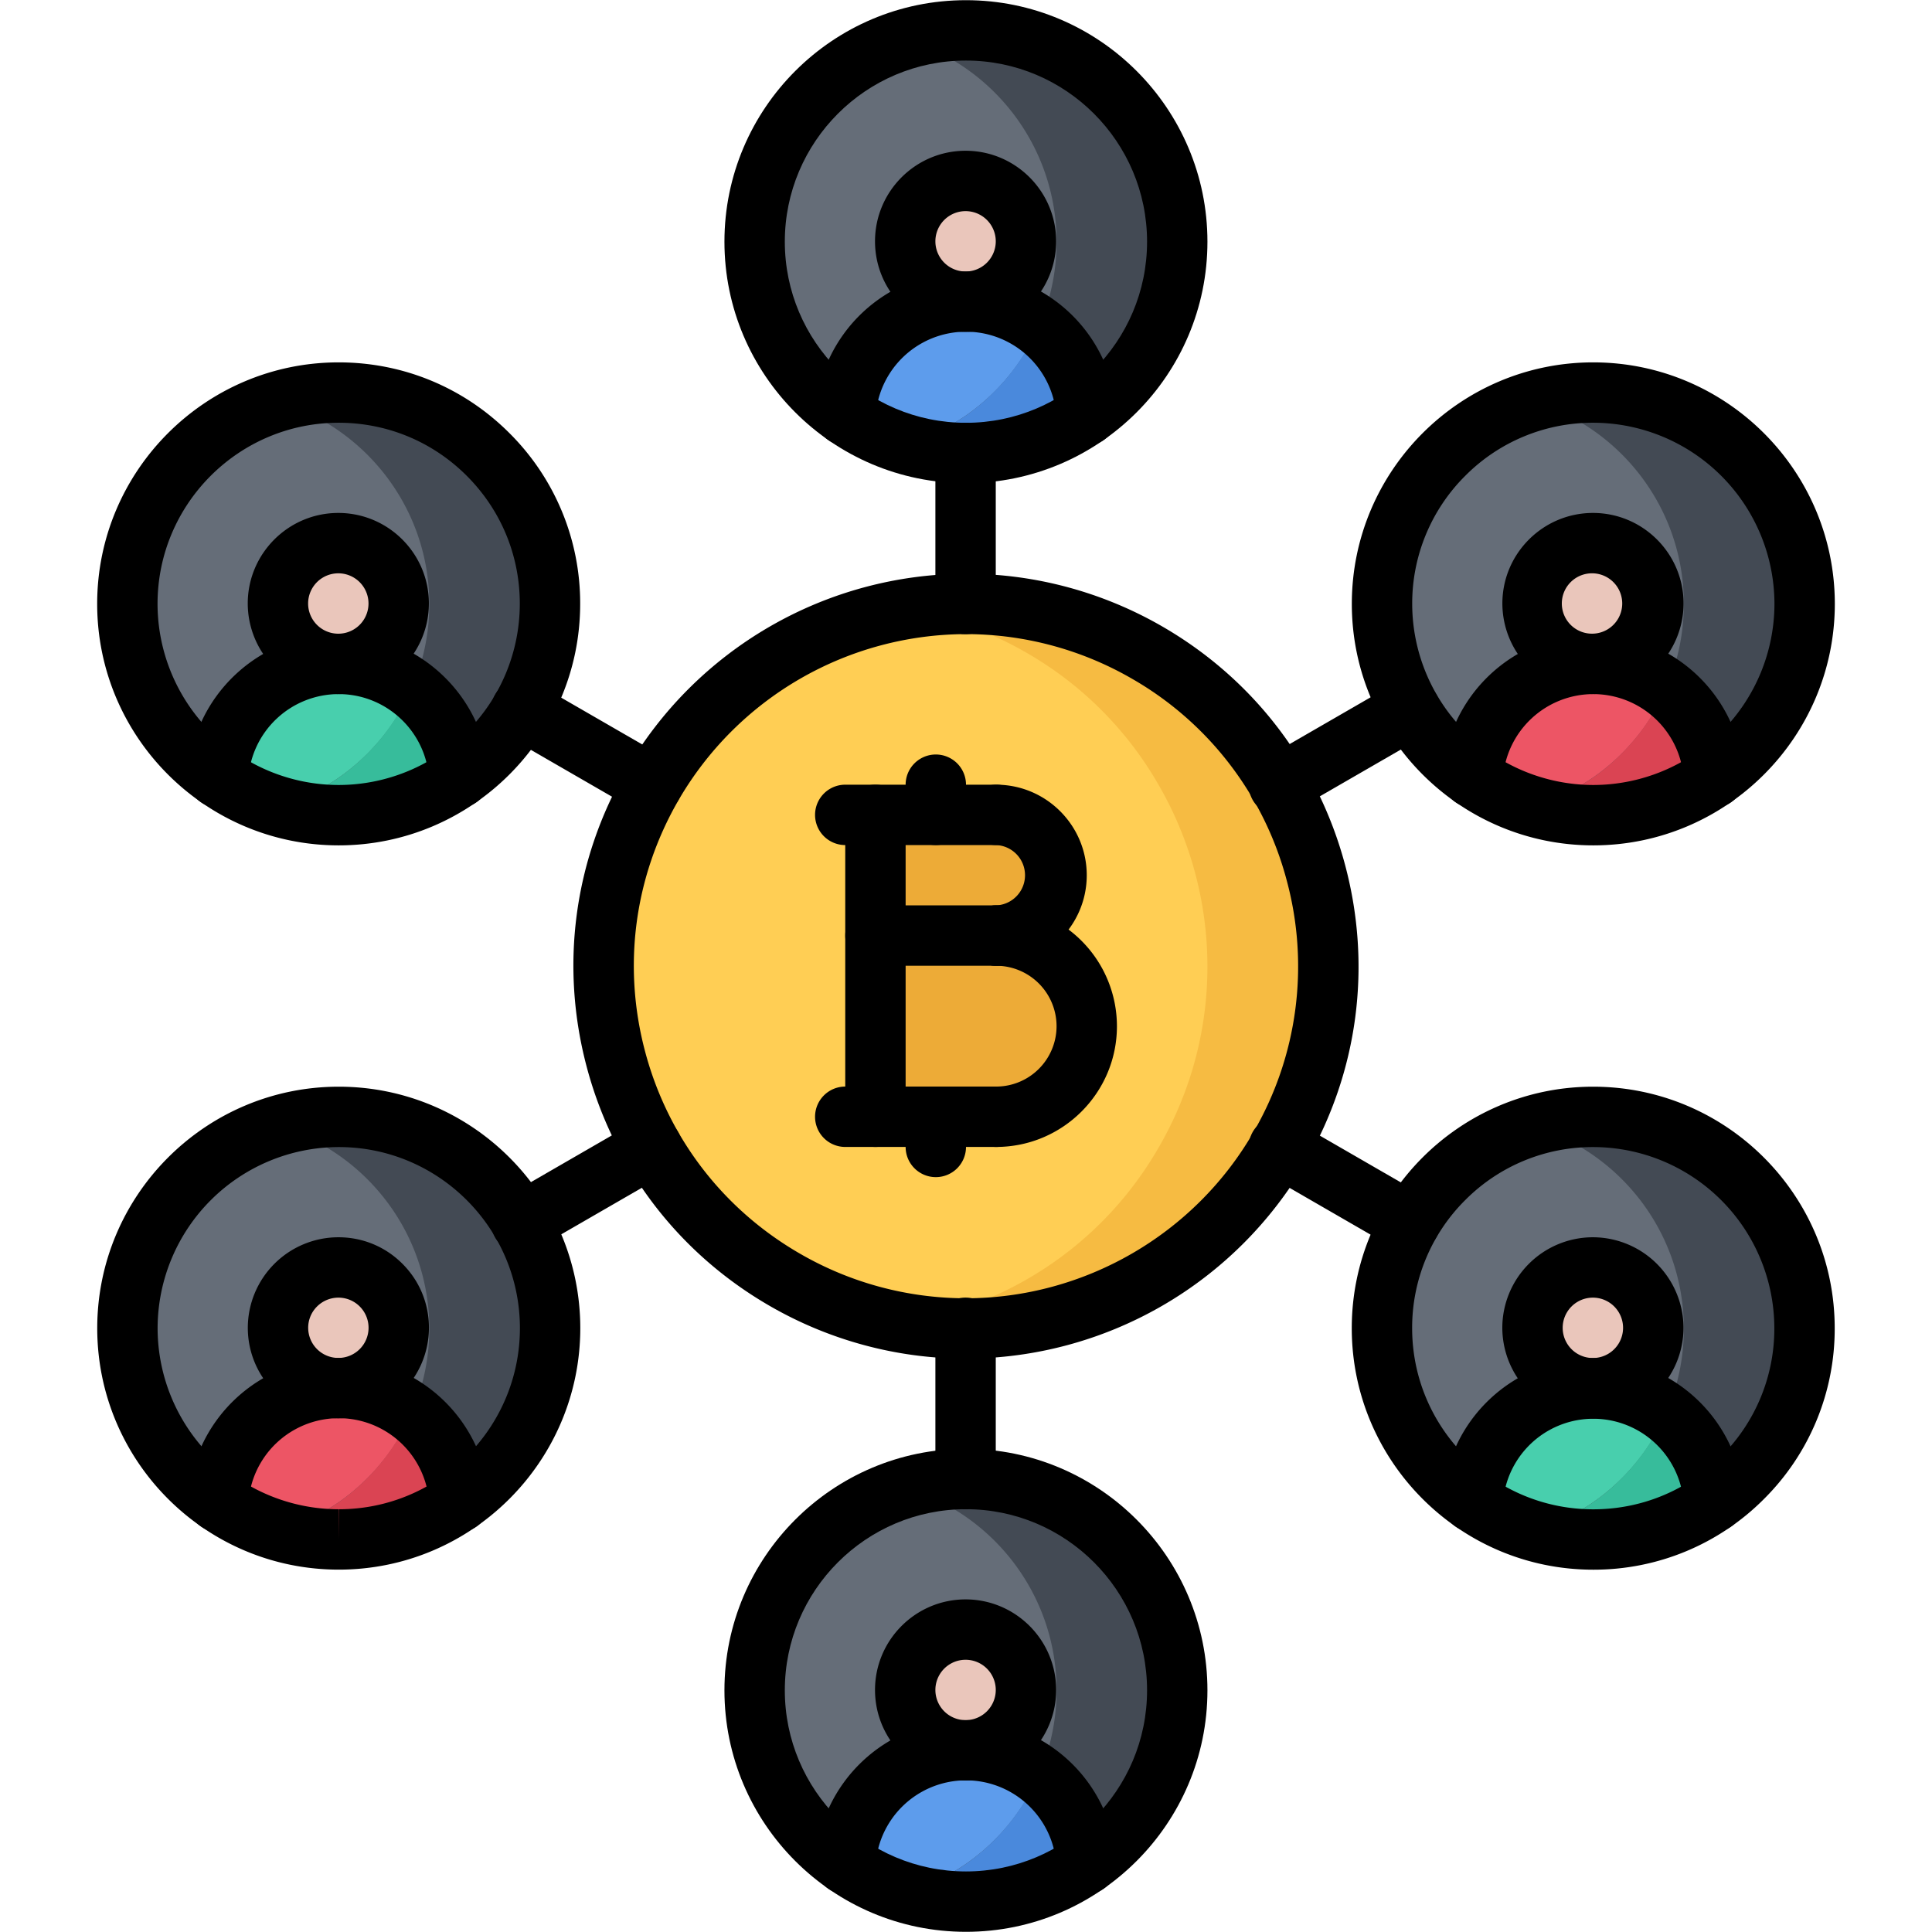<svg xmlns="http://www.w3.org/2000/svg" viewBox="0 0 64 64"><path fill="#656D78" d="M9.211 44c0 1.109.889 2 2 2a3.996 3.996 0 00-3.98 3.76 6.97 6.97 0 01-3.01-5.75 7 7 0 0114 0 7 7 0 01-3.01 5.76 4.002 4.002 0 00-3.99-3.77c1.1-.01 1.99-.891 1.99-2 0-1.101-.9-2-2-2-1.111 0-2 .899-2 2z"/><path fill="#EAC6BB" d="M11.211 42c1.1 0 2 .899 2 2 0 1.109-.891 1.99-1.99 2h-.01c-1.111 0-2-.891-2-2 0-1.101.889-2 2-2z"/><path fill="#ED5565" d="M11.221 46a4.002 4.002 0 013.99 3.77c-1.131.78-2.51 1.24-3.99 1.24s-2.859-.46-3.99-1.25a3.996 3.996 0 013.98-3.76h.01z"/><path fill="#434A54" d="M11.221 37.01a6.95 6.95 0 00-2 .294c2.893.861 5 3.54 5 6.706a7 7 0 01-3.01 5.76c-.6.413-1.271.729-1.988.941a6.984 6.984 0 001.998.299c1.48 0 2.859-.46 3.99-1.24a7.002 7.002 0 003.01-5.76c0-3.861-3.131-7-7-7z"/><path fill="#DA4453" d="M13.621 46.823a7.028 7.028 0 01-2.41 2.946c-.6.413-1.271.729-1.988.941a7.075 7.075 0 001.998.299c1.48 0 2.859-.46 3.99-1.24a3.989 3.989 0 00-1.59-2.946z"/><path fill="#656D78" d="M29.99 8c0 1.109.891 2 2 2a3.999 3.999 0 00-3.98 3.76A6.974 6.974 0 0125 8.01a7 7 0 0114 0 7 7 0 01-3.01 5.76A3.999 3.999 0 0032 10a1.997 1.997 0 001.99-2 2 2 0 10-4 0z"/><path fill="#EAC6BB" d="M31.99 6c1.1 0 2 .899 2 2 0 1.109-.889 1.99-1.99 2h-.01c-1.109 0-2-.891-2-2a2 2 0 012-2z"/><path fill="#5D9CEC" d="M32 10a3.999 3.999 0 013.99 3.77A7.01 7.01 0 0132 15.01a6.952 6.952 0 01-3.99-1.25A4 4 0 0131.99 10H32z"/><path fill="#434A54" d="M32 1.01a6.96 6.96 0 00-2 .294c2.893.861 5 3.54 5 6.706a7 7 0 01-3.01 5.76 6.977 6.977 0 01-1.986.941A6.98 6.98 0 0032 15.01a7.01 7.01 0 003.99-1.24A7.002 7.002 0 0039 8.01a7 7 0 00-7-7z"/><path fill="#4A89DC" d="M34.402 10.823a7.033 7.033 0 01-2.412 2.946 6.977 6.977 0 01-1.986.941c.316.095.641.169.971.22a7.01 7.01 0 005.015-1.161 3.983 3.983 0 00-1.588-2.946z"/><path fill="#656D78" d="M29.99 55.98c0 1.109.891 2 2 2a3.999 3.999 0 00-3.98 3.76A6.973 6.973 0 0125 55.99a7 7 0 0114 0 7 7 0 01-3.01 5.76A3.999 3.999 0 0032 57.98a1.997 1.997 0 001.99-2 2 2 0 00-4 0z"/><path fill="#EAC6BB" d="M31.99 53.98c1.1 0 2 .899 2 2 0 1.109-.889 1.99-1.99 2h-.01a2 2 0 010-4z"/><path fill="#5D9CEC" d="M32 57.98a3.999 3.999 0 013.99 3.77A7.01 7.01 0 0132 62.99a6.952 6.952 0 01-3.99-1.25 4 4 0 013.98-3.76H32z"/><path fill="#434A54" d="M32 48.99a6.96 6.96 0 00-2 .294c2.893.861 5 3.54 5 6.706a7 7 0 01-3.01 5.76 6.977 6.977 0 01-1.986.941A6.98 6.98 0 0032 62.99a7.01 7.01 0 003.99-1.24A7.002 7.002 0 0039 55.99a7 7 0 00-7-7z"/><path fill="#4A89DC" d="M34.402 58.804a7.033 7.033 0 01-2.412 2.946 6.977 6.977 0 01-1.986.941c.316.095.641.169.971.22a7.01 7.01 0 005.015-1.161 3.98 3.98 0 00-1.588-2.946z"/><path fill="#656D78" d="M50.77 44c0 1.109.891 2 2 2a3.999 3.999 0 00-3.98 3.76 6.976 6.976 0 01-3.01-5.75 7 7 0 0114 0 7 7 0 01-3.01 5.76A4 4 0 0052.779 46a1.997 1.997 0 001.99-2 1.999 1.999 0 10-3.999 0z"/><path fill="#EAC6BB" d="M52.77 42c1.1 0 2 .899 2 2 0 1.109-.889 1.99-1.99 2h-.01c-1.109 0-2-.891-2-2 0-1.101.89-2 2-2z"/><path fill="#48CFAD" d="M52.779 46a3.999 3.999 0 013.99 3.77 7.01 7.01 0 01-3.99 1.24 6.952 6.952 0 01-3.99-1.25 4 4 0 013.98-3.76h.01z"/><path fill="#434A54" d="M52.779 37.01a6.96 6.96 0 00-2 .294c2.893.861 5 3.54 5 6.706a7 7 0 01-3.01 5.76 6.977 6.977 0 01-1.986.941 6.98 6.98 0 001.996.299 7.01 7.01 0 003.99-1.24 7.002 7.002 0 003.01-5.76 7 7 0 00-7-7z"/><path fill="#37BC9B" d="M55.182 46.823a7.033 7.033 0 01-2.412 2.946 6.977 6.977 0 01-1.986.941c.316.095.641.169.971.22a7.01 7.01 0 005.015-1.161 3.99 3.99 0 00-1.588-2.946z"/><path fill="#656D78" d="M9.211 20c0 1.109.889 2 2 2a3.996 3.996 0 00-3.98 3.76 6.97 6.97 0 01-3.01-5.75 7 7 0 0114 0 7 7 0 01-3.01 5.76 4.002 4.002 0 00-3.99-3.77c1.1-.01 1.99-.891 1.99-2 0-1.101-.9-2-2-2-1.111 0-2 .899-2 2z"/><path fill="#EAC6BB" d="M11.211 18c1.1 0 2 .899 2 2 0 1.109-.891 1.99-1.99 2h-.01c-1.111 0-2-.891-2-2 0-1.101.889-2 2-2z"/><path fill="#48CFAD" d="M11.221 22a4.002 4.002 0 013.99 3.77c-1.131.78-2.51 1.24-3.99 1.24s-2.859-.46-3.99-1.25a3.996 3.996 0 013.98-3.76h.01z"/><path fill="#434A54" d="M11.221 13.01a6.95 6.95 0 00-2 .294c2.893.861 5 3.54 5 6.706a7 7 0 01-3.01 5.76c-.6.413-1.271.729-1.988.941a6.984 6.984 0 001.998.299c1.48 0 2.859-.46 3.99-1.24a7.002 7.002 0 003.01-5.76c0-3.861-3.131-7-7-7z"/><path fill="#37BC9B" d="M13.621 22.823a7.028 7.028 0 01-2.41 2.946c-.6.413-1.271.729-1.988.941a7.075 7.075 0 001.998.299c1.48 0 2.859-.46 3.99-1.24a3.989 3.989 0 00-1.59-2.946z"/><g><path fill="#656D78" d="M50.77 19.99c0 1.109.891 2 2 2a3.999 3.999 0 00-3.98 3.76A6.976 6.976 0 0145.78 20a7 7 0 0114 0 7 7 0 01-3.01 5.76 3.999 3.999 0 00-3.99-3.77 1.997 1.997 0 001.99-2 2 2 0 10-4 0z"/><path fill="#EAC6BB" d="M52.77 17.99c1.1 0 2 .899 2 2 0 1.109-.889 1.99-1.99 2h-.01c-1.109 0-2-.891-2-2a2 2 0 012-2z"/><path fill="#ED5565" d="M52.779 21.99a3.999 3.999 0 013.99 3.77 7.01 7.01 0 01-3.99 1.24 6.952 6.952 0 01-3.99-1.25 4 4 0 013.98-3.76h.01z"/><path fill="#434A54" d="M52.779 13a6.96 6.96 0 00-2 .294c2.893.861 5 3.54 5 6.706a7 7 0 01-3.01 5.76 6.977 6.977 0 01-1.986.941c.635.19 1.303.299 1.996.299a7.01 7.01 0 003.99-1.24 7.002 7.002 0 003.01-5.76 7 7 0 00-7-7z"/><path fill="#DA4453" d="M55.182 22.813a7.033 7.033 0 01-2.412 2.946 6.977 6.977 0 01-1.986.941 6.934 6.934 0 001.995.3 7.01 7.01 0 003.99-1.24 3.986 3.986 0 00-1.587-2.947z"/></g><g><path fill="#EDAB37" d="M33 30.99c1.66 0 3 1.35 3 3 0 1.66-1.34 3-3 3h-4v-6h4z"/></g><g><path fill="#EDAB37" d="M31 26.99h2a2 2 0 012 2c0 1.109-.891 2-2 2h-4v-4h2z"/></g><g><path fill="#FFCE54" d="M31 36.99h2c1.66 0 3-1.34 3-3 0-1.65-1.34-3-3-3 1.109 0 2-.891 2-2a2 2 0 00-2-2h-4v10h2zM42.391 38c-2.221 3.86-6.25 6.01-10.4 6.01-2.041 0-4.1-.529-5.99-1.62-5.74-3.31-7.699-10.64-4.391-16.38a12.005 12.005 0 0110.381-6c2.038-.01 4.109.51 6.009 1.61A11.808 11.808 0 0142.381 26c2.08 3.59 2.228 8.16.01 12z"/></g><g><path fill="#F6BB42" d="M42.381 26A11.808 11.808 0 0038 21.62a11.839 11.839 0 00-6.01-1.61c-.666.002-1.324.078-1.975.188 1.363.231 2.713.686 3.984 1.422A11.808 11.808 0 0138.38 26c2.08 3.59 2.229 8.16.01 12-1.857 3.23-4.986 5.242-8.391 5.819.662.113 1.326.19 1.99.19 4.15 0 8.18-2.149 10.4-6.01A11.965 11.965 0 0042.381 26z"/></g><g><path d="M29 37.994a1 1 0 01-1-1v-10a1 1 0 112 0v10a1 1 0 01-1 1zM33 31.992a1 1 0 110-2 1 1 0 000-1.998 1 1 0 110-2c1.654 0 3 1.346 3 2.999s-1.346 2.999-3 2.999z"/><path d="M32.998 37.994a1 1 0 110-2 2.003 2.003 0 002.002-2 2.004 2.004 0 00-2.002-2.002 1 1 0 110-2A4.006 4.006 0 0137 33.994c0 2.206-1.795 4-4.002 4zM33 27.994h-5a1 1 0 110-2h5a1 1 0 110 2z"/><path d="M32.998 37.994H28a1 1 0 110-2h4.998a1 1 0 110 2zM33 31.992h-4a1 1 0 110-2h4a1 1 0 110 2zM31 27.994a1 1 0 01-1-1v-1a1 1 0 112 0v1a1 1 0 01-1 1z"/><path d="M31 38.994a1 1 0 01-1-1v-1a1 1 0 112 0v1a1 1 0 01-1 1z"/><path d="M31.99 45.006c-2.27 0-4.514-.604-6.49-1.745-3.008-1.735-5.158-4.537-6.057-7.891s-.437-6.856 1.3-9.863a13.04 13.04 0 0111.266-6.501c2.27 0 4.514.604 6.489 1.744 3.007 1.735 5.158 4.538 6.057 7.892s.437 6.856-1.3 9.863a13.04 13.04 0 01-11.265 6.501zm.019-24a11.033 11.033 0 00-9.533 5.501c-1.47 2.545-1.86 5.509-1.101 8.346s2.58 5.208 5.125 6.676a10.987 10.987 0 005.49 1.478c3.922 0 7.574-2.108 9.532-5.501a10.93 10.93 0 001.101-8.346 10.917 10.917 0 00-5.125-6.677 10.992 10.992 0 00-5.489-1.477z"/><path d="M31.986 21.008a1 1 0 01-1-1v-5.002a1 1 0 112 0v5.002a1 1 0 01-1 1zM31.986 49.994a1 1 0 01-1-1v-5.009a1 1 0 112 0v5.009a1 1 0 01-1 1zM21.601 27.004a.992.992 0 01-.499-.134l-4.332-2.501a.999.999 0 111-1.732l4.332 2.501a.999.999 0 01-.501 1.866zM46.704 41.497a.992.992 0 01-.499-.134l-4.338-2.505a.999.999 0 111-1.732l4.338 2.505a.999.999 0 01-.501 1.866z"/><g><path d="M17.271 41.498a1 1 0 01-.501-1.866l4.332-2.502a1 1 0 011 1.732l-4.332 2.502a.997.997 0 01-.499.134z"/></g><g><path d="M42.368 27.007a1 1 0 01-.501-1.866l4.338-2.505a1 1 0 111 1.732l-4.338 2.505a.992.992 0 01-.499.134z"/></g><g><path d="M31.998 16.006c-4.411 0-8-3.589-8-8s3.589-8 8-8 8 3.589 8 8-3.589 8-8 8zm0-14c-3.309 0-6 2.691-6 6s2.691 6 6 6 6-2.691 6-6-2.691-6-6-6z"/><path d="M31.986 10.994c-1.654 0-3-1.346-3-3s1.346-3 3-3 3 1.346 3 3-1.345 3-3 3zm0-4a1 1 0 100 2 1 1 0 000-2z"/><path d="M35.991 14.757a1 1 0 01-.997-.941 3 3 0 00-5.99-.002 1.007 1.007 0 01-1.057.939.998.998 0 01-.939-1.057 5.001 5.001 0 014.99-4.702 5.003 5.003 0 014.992 4.704 1 1 0 01-.939 1.057l-.06.002z"/></g><g><path d="M31.998 63.994c-4.411 0-8-3.589-8-8s3.589-8 8-8 8 3.589 8 8-3.589 8-8 8zm0-14c-3.309 0-6 2.691-6 6s2.691 6 6 6 6-2.691 6-6-2.691-6-6-6z"/><path d="M31.986 58.982c-1.654 0-3-1.346-3-3s1.346-3 3-3 3 1.346 3 3-1.345 3-3 3zm0-4a1 1 0 100 2 1 1 0 000-2z"/><path d="M35.991 62.745a1 1 0 01-.997-.941 3 3 0 00-5.99-.002 1.003 1.003 0 01-1.057.939.998.998 0 01-.939-1.057 5.001 5.001 0 014.99-4.702 5.003 5.003 0 014.992 4.704 1 1 0 01-.939 1.057l-.06.002z"/></g><g><path d="M11.219 28.004c-4.411-.001-8-3.59-8-8 0-4.411 3.589-8 8-8 2.137 0 4.146.832 5.657 2.344a7.941 7.941 0 012.343 5.657c0 4.409-3.589 7.998-8 7.999zm0-14c-3.309 0-6 2.691-6 6a6.007 6.007 0 006 6 6.007 6.007 0 006-6c.001-1.603-.623-3.108-1.757-4.242s-2.641-1.758-4.243-1.758z"/><path d="M11.207 22.992a3.006 3.006 0 01-3-3c0-1.654 1.346-3 3-3s3 1.345 3 2.998a3.004 3.004 0 01-3 3.002zm0-4a1 1 0 100 2 1 1 0 000-2z"/><path d="M15.21 26.756a1 1 0 01-.997-.941c-.093-1.583-1.408-2.822-2.994-2.822a3 3 0 00-2.994 2.82 1.011 1.011 0 01-1.057.939.998.998 0 01-.939-1.057c.154-2.638 2.347-4.703 4.99-4.703s4.836 2.066 4.99 4.705a1 1 0 01-.999 1.059z"/></g><g><path d="M52.777 51.998c-4.41 0-7.998-3.589-7.998-8s3.587-8 7.996-8c4.412 0 8.002 3.589 8.002 8a7.943 7.943 0 01-2.342 5.657 7.948 7.948 0 01-5.658 2.343zm0-14a5.953 5.953 0 00-4.241 1.758 5.96 5.96 0 00-1.757 4.242c0 3.309 2.69 6 5.998 6 1.604 0 3.11-.624 4.244-1.757a5.959 5.959 0 001.756-4.242 6.006 6.006 0 00-6-6.001z"/><path d="M52.768 46.986a3.008 3.008 0 01-3.002-2.998 3.004 3.004 0 013-3.002 3.008 3.008 0 013.002 2.998 3.007 3.007 0 01-3 3.002zm-.002-4a1 1 0 100 2 1 1 0 000-2z"/><path d="M56.771 50.75a1 1 0 01-.997-.941 3 3 0 00-5.988-.002 1.012 1.012 0 01-1.057.939.998.998 0 01-.939-1.057 5 5 0 014.988-4.703 5.003 5.003 0 014.992 4.705 1 1 0 01-.999 1.059z"/></g><g><path d="M11.225 51.996h-.005c-4.412 0-7.999-3.588-7.999-7.998.002-4.411 3.591-8 8-8 4.412 0 8 3.589 8.002 7.999-.002 4.411-3.59 7.999-7.998 7.999zm0-13.998a6.01 6.01 0 00-6.004 6.001 6.003 6.003 0 005.996 5.997l.008 1v-1c3.306 0 5.996-2.691 5.998-5.999-.002-3.308-2.693-5.999-5.998-5.999z"/><path d="M11.209 46.984c-1.654 0-3-1.346-3-3a3.004 3.004 0 013.002-2.998c.802 0 1.556.312 2.121.879.565.565.877 1.317.877 2.118a3.004 3.004 0 01-3 3.001zm.004-3.998c-.554 0-1.004.447-1.004.998a1 1 0 102-.001.998.998 0 00-.996-.997z"/><path d="M15.214 50.748a.999.999 0 01-.997-.94 3 3 0 00-5.99-.003 1.014 1.014 0 01-1.057.939.998.998 0 01-.939-1.057 5.001 5.001 0 014.99-4.703 5.006 5.006 0 014.992 4.704 1 1 0 01-.938 1.058l-.061.002z"/></g><g><path d="M52.779 28.004c-4.41-.002-7.998-3.591-7.998-8 0-4.411 3.587-8 7.996-8 4.411 0 8.002 3.589 8.004 7.999-.002 4.412-3.592 8.001-8.002 8.001zm0-14a5.953 5.953 0 00-4.241 1.758 5.96 5.96 0 00-1.757 4.242 6.008 6.008 0 005.999 6 6.01 6.01 0 006.001-6.001 6.01 6.01 0 00-6.002-5.999z"/><path d="M52.77 22.991a3.005 3.005 0 01-3.002-2.999c0-1.654 1.347-3 3.002-3 1.654 0 3 1.346 3 3a3.007 3.007 0 01-3 2.999zm0-3.999a1 1 0 10-.002 1.999h.002a1 1 0 000-1.999z"/><path d="M56.772 26.756a1 1 0 01-.997-.941 3.002 3.002 0 00-2.996-2.822 3.003 3.003 0 00-2.994 2.82c-.033.552-.514.96-1.058.938a.997.997 0 01-.938-1.058 5.005 5.005 0 014.99-4.701 5.003 5.003 0 014.992 4.705 1 1 0 01-.999 1.059z"/></g></g></svg>